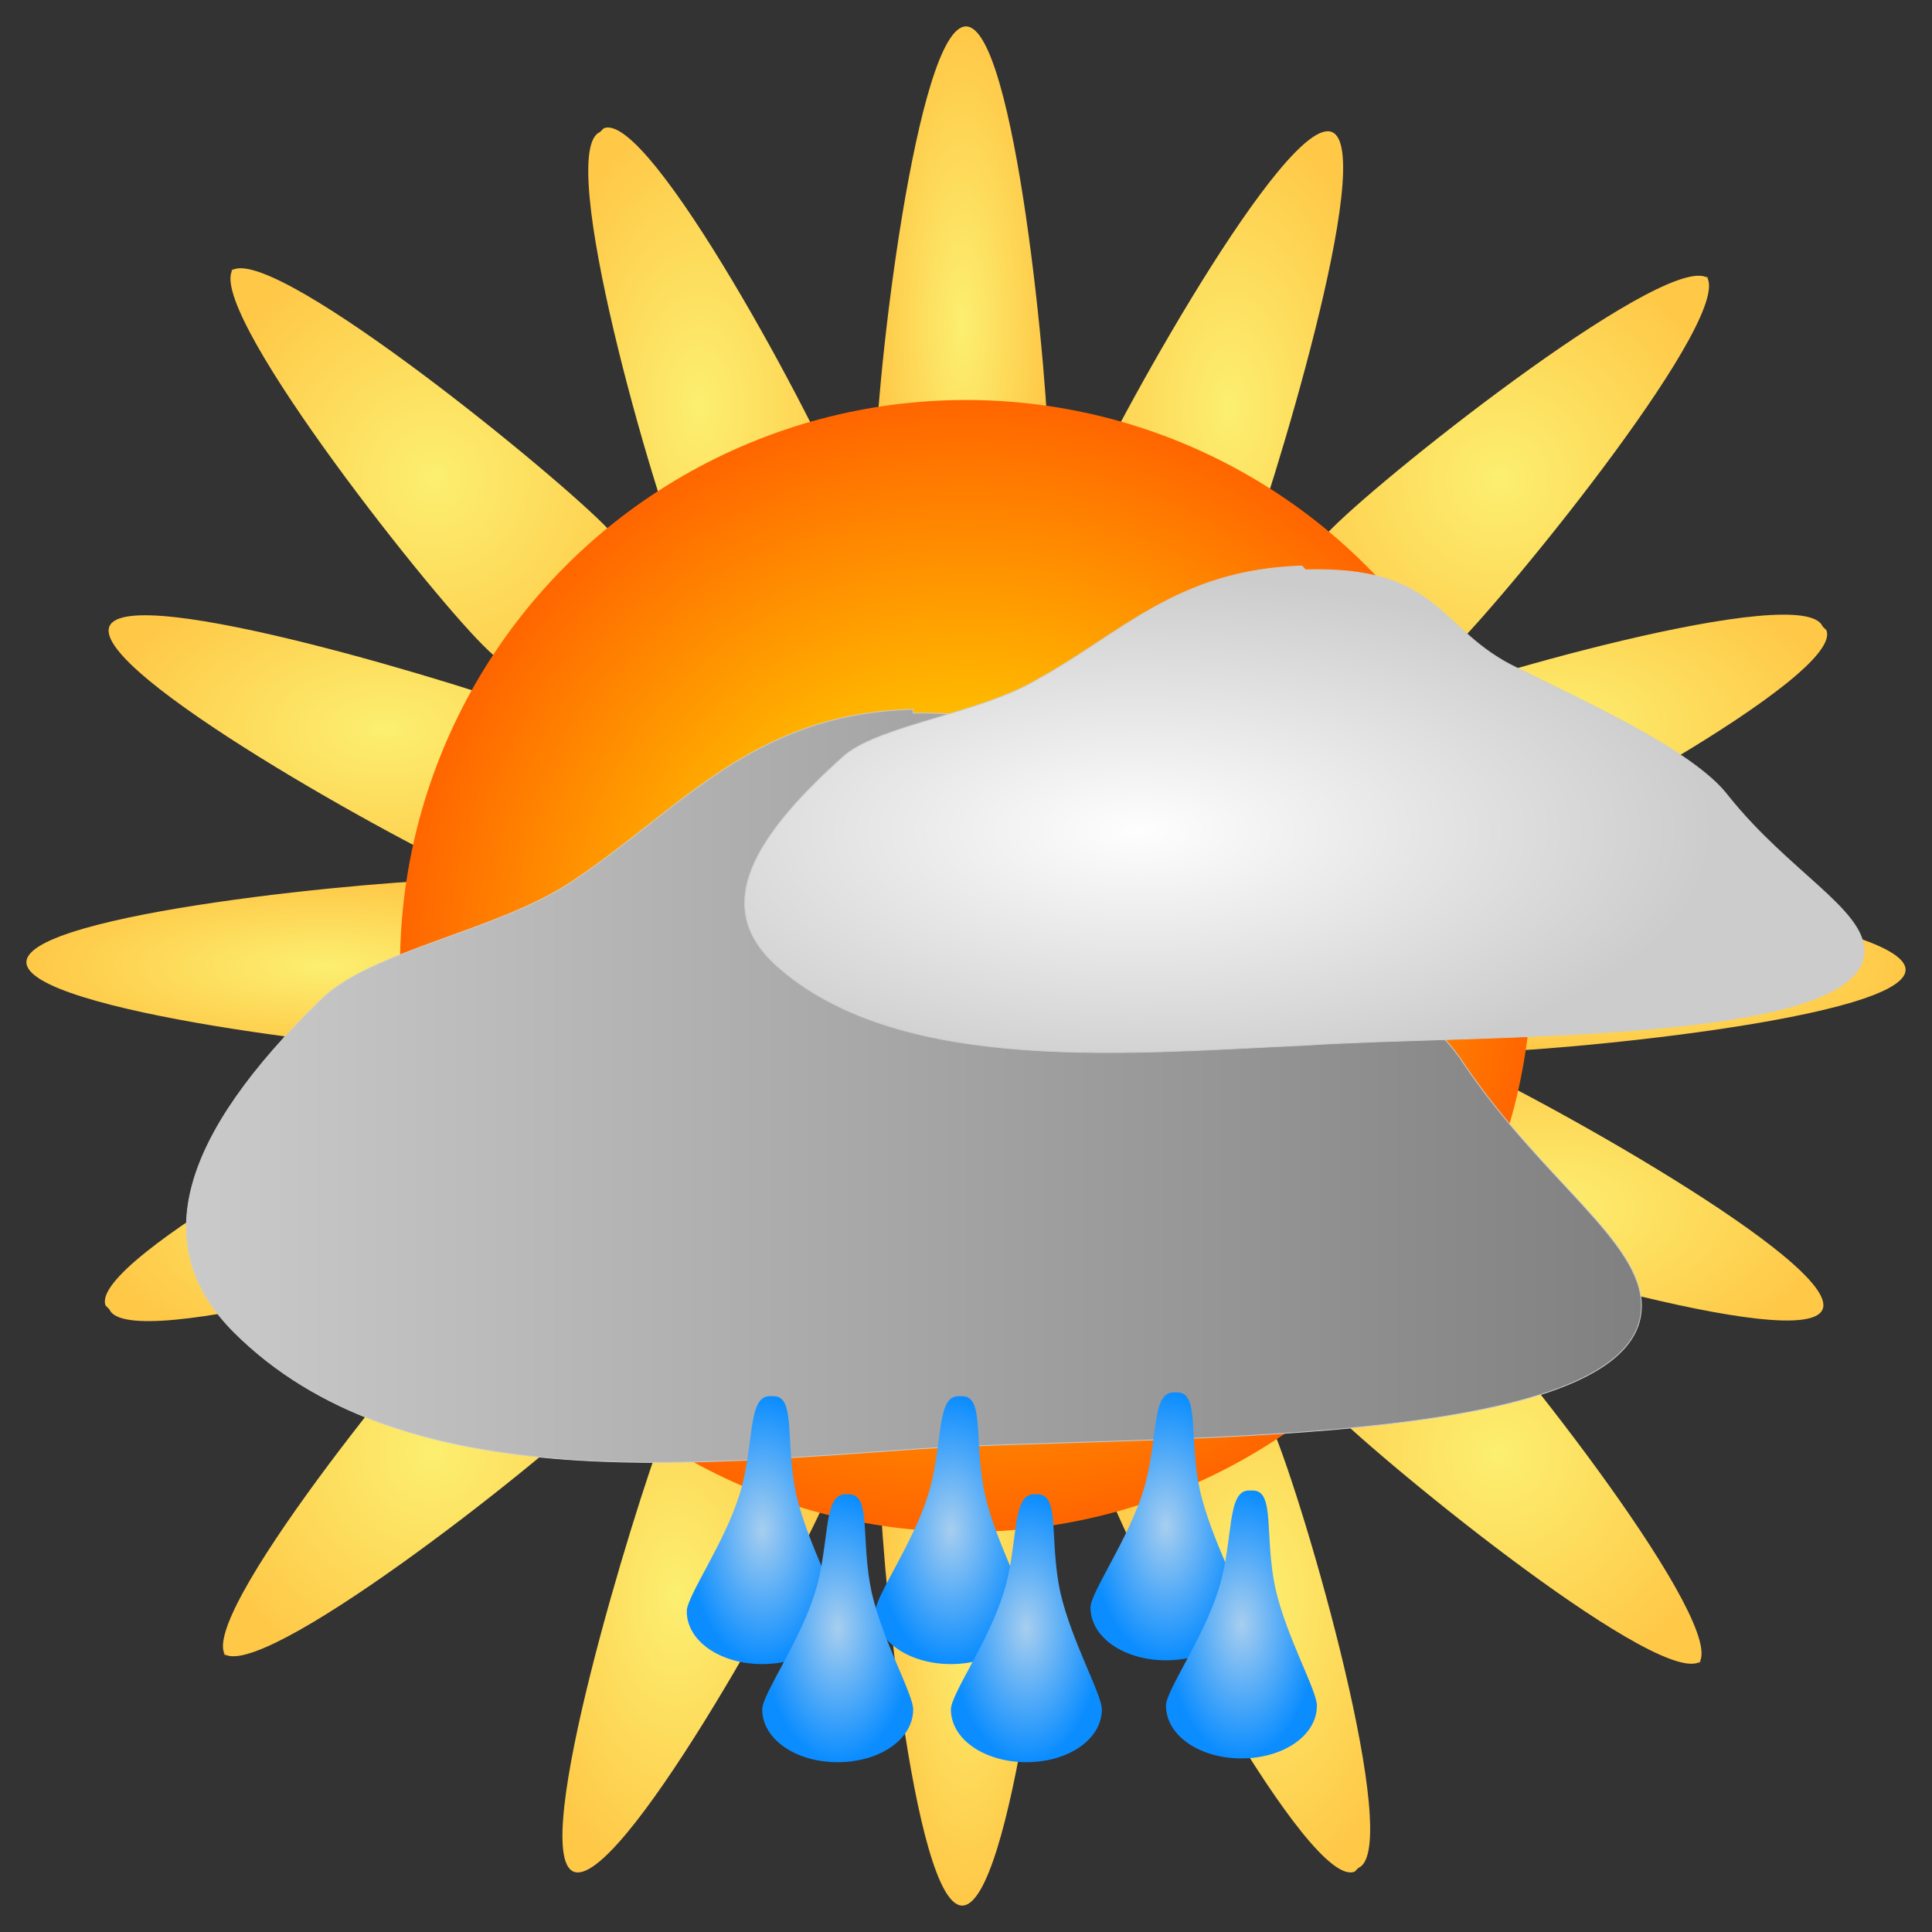 <?xml version="1.0" encoding="UTF-8"?>
<!DOCTYPE svg PUBLIC "-//W3C//DTD SVG 1.1//EN" "http://www.w3.org/Graphics/SVG/1.1/DTD/svg11.dtd">
<!-- Creator: CorelDRAW X6 -->
<svg xmlns="http://www.w3.org/2000/svg" xml:space="preserve" width="512px" height="512px" version="1.1" style="shape-rendering:geometricPrecision; text-rendering:geometricPrecision; image-rendering:optimizeQuality; fill-rule:evenodd; clip-rule:evenodd"
viewBox="0 0 512 512"
 xmlns:xlink="http://www.w3.org/1999/xlink">
 <rect x="0" y="0" width="512" height="512" fill="#333333" stroke="none"/>
 <defs>
  <style type="text/css">
   <![CDATA[
    .str0 {stroke:#CCCCCC;stroke-width:0.216}
    .fil17 {fill:url(#id0)}
    .fil5 {fill:url(#id1)}
    .fil10 {fill:url(#id2)}
    .fil2 {fill:url(#id3)}
    .fil12 {fill:url(#id4)}
    .fil0 {fill:url(#id5)}
    .fil9 {fill:url(#id6)}
    .fil7 {fill:url(#id7)}
    .fil18 {fill:url(#id8)}
    .fil19 {fill:url(#id9)}
    .fil16 {fill:url(#id10)}
    .fil15 {fill:url(#id11)}
    .fil4 {fill:url(#id12)}
    .fil11 {fill:url(#id13)}
    .fil3 {fill:url(#id14)}
    .fil13 {fill:url(#id15)}
    .fil1 {fill:url(#id16)}
    .fil8 {fill:url(#id17)}
    .fil6 {fill:url(#id18)}
    .fil14 {fill:url(#id19)}
   ]]>
  </style>
  <linearGradient id="id0" gradientUnits="userSpaceOnUse" x1="40.078" y1="292.742" x2="435.486" y2="292.742">
   <stop offset="0" style="stop-color:#CCCCCC"/>
   <stop offset="1" style="stop-color:gray"/>
  </linearGradient>
  <radialGradient id="id1" gradientUnits="objectBoundingBox" cx="56%" cy="50%" r="50%" fx="56%" fy="50%">
   <stop offset="0" style="stop-color:#FCEF70"/>
   <stop offset="1" style="stop-color:#FFC847"/>
  </radialGradient>
  <radialGradient id="id2" gradientUnits="objectBoundingBox" xlink:href="#id1" cx="52%" cy="51%" r="50%" fx="52%" fy="51%">
  </radialGradient>
  <radialGradient id="id3" gradientUnits="objectBoundingBox" xlink:href="#id1" cx="50%" cy="55%" r="50%" fx="50%" fy="55%">
  </radialGradient>
  <radialGradient id="id4" gradientUnits="objectBoundingBox" xlink:href="#id1" cx="50%" cy="50%" r="50%" fx="50%" fy="50%">
  </radialGradient>
  <radialGradient id="id5" gradientUnits="objectBoundingBox" xlink:href="#id1" cx="50%" cy="44%" r="50%" fx="50%" fy="44%">
  </radialGradient>
  <radialGradient id="id6" gradientUnits="objectBoundingBox" xlink:href="#id1" cx="51%" cy="48%" r="50%" fx="51%" fy="48%">
  </radialGradient>
  <radialGradient id="id7" gradientUnits="objectBoundingBox" xlink:href="#id1" cx="55%" cy="50%" r="50%" fx="55%" fy="50%">
  </radialGradient>
  <radialGradient id="id8" gradientUnits="objectBoundingBox" cx="37%" cy="52%" r="50%" fx="37%" fy="52%">
   <stop offset="0" style="stop-color:#FEFEFE"/>
   <stop offset="1" style="stop-color:#CCCCCC"/>
  </radialGradient>
  <radialGradient id="id9" gradientUnits="objectBoundingBox" cx="50%" cy="50%" r="50%" fx="50%" fy="50%">
   <stop offset="0" style="stop-color:#A7CEEF"/>
   <stop offset="1" style="stop-color:#0B8DFF"/>
  </radialGradient>
  <radialGradient id="id10" gradientUnits="objectBoundingBox" cx="50%" cy="50%" r="50%" fx="50%" fy="50%">
   <stop offset="0" style="stop-color:yellow"/>
   <stop offset="1" style="stop-color:#FF6600"/>
  </radialGradient>
  <radialGradient id="id11" gradientUnits="objectBoundingBox" xlink:href="#id1" cx="50%" cy="50%" r="50%" fx="50%" fy="50%">
  </radialGradient>
  <radialGradient id="id12" gradientUnits="objectBoundingBox" xlink:href="#id1" cx="44%" cy="50%" r="50%" fx="44%" fy="50%">
  </radialGradient>
  <radialGradient id="id13" gradientUnits="objectBoundingBox" xlink:href="#id1" cx="48%" cy="49%" r="50%" fx="48%" fy="49%">
  </radialGradient>
  <radialGradient id="id14" gradientUnits="objectBoundingBox" xlink:href="#id1" cx="50%" cy="45%" r="50%" fx="50%" fy="45%">
  </radialGradient>
  <radialGradient id="id15" gradientUnits="objectBoundingBox" xlink:href="#id1" cx="50%" cy="50%" r="50%" fx="50%" fy="50%">
  </radialGradient>
  <radialGradient id="id16" gradientUnits="objectBoundingBox" xlink:href="#id1" cx="50%" cy="56%" r="50%" fx="50%" fy="56%">
  </radialGradient>
  <radialGradient id="id17" gradientUnits="objectBoundingBox" xlink:href="#id1" cx="49%" cy="52%" r="50%" fx="49%" fy="52%">
  </radialGradient>
  <radialGradient id="id18" gradientUnits="objectBoundingBox" xlink:href="#id1" cx="45%" cy="50%" r="50%" fx="45%" fy="50%">
  </radialGradient>
  <radialGradient id="id19" gradientUnits="objectBoundingBox" xlink:href="#id1" cx="50%" cy="50%" r="50%" fx="50%" fy="50%">
  </radialGradient>
 </defs>
 <g id="Layer_x0020_1">
  <g id="_929469776">
   <path class="fil0" d="M484 167c5,12 -79,57 -100,65 -21,9 -42,6 -47,-6 -5,-12 8,-28 29,-37 21,-9 112,-35 117,-23z"/>
   <path class="fil1" d="M28 346c-5,-12 79,-57 100,-65 21,-9 42,-6 47,6 5,12 -8,28 -29,37 -21,9 -112,35 -117,23z"/>
   <path class="fil2" d="M483 347c-5,12 -96,-16 -117,-24 -21,-9 -34,-25 -29,-37 5,-12 26,-14 47,-6 21,9 104,55 99,67z"/>
   <path class="fil3" d="M29 166c5,-12 96,16 117,24 21,9 34,25 29,37 -5,12 -26,14 -47,6 -21,-9 -104,-55 -99,-67z"/>
   <path class="fil4" d="M160 34c12,-5 57,79 65,100 9,21 6,42 -6,47 -12,5 -28,-8 -37,-29 -9,-21 -35,-112 -23,-117z"/>
   <path class="fil5" d="M359 496c-12,5 -57,-79 -65,-100 -9,-21 -6,-42 6,-47 12,-5 28,8 37,29 9,21 35,112 23,117z"/>
   <path class="fil6" d="M152 496c-12,-5 16,-96 24,-117 9,-21 25,-34 37,-29 12,5 14,26 6,47 -9,21 -55,104 -67,99z"/>
   <path class="fil7" d="M353 35c12,5 -16,96 -24,117 -9,21 -25,34 -37,29 -12,-5 -14,-26 -6,-47 9,-21 55,-104 67,-99z"/>
   <path class="fil8" d="M60 439c-9,-9 51,-83 67,-99 16,-16 36,-22 45,-13 9,9 3,29 -13,45 -16,16 -91,75 -100,66z"/>
   <path class="fil9" d="M452 73c9,9 -51,83 -67,99 -16,16 -36,22 -45,13 -9,-9 -3,-29 13,-45 16,-16 91,-75 100,-66z"/>
   <path class="fil10" d="M451 440c-9,9 -83,-51 -99,-67 -16,-16 -22,-36 -13,-45 9,-9 29,-3 45,13 16,16 75,91 66,100z"/>
   <path class="fil11" d="M61 72c9,-9 83,51 99,67 16,16 22,36 13,45 -9,9 -29,3 -45,-13 -16,-16 -75,-91 -66,-100z"/>
   <path class="fil12" d="M505 257c0,13 -95,22 -117,22 -23,0 -41,-10 -41,-23 0,-13 18,-23 41,-23 23,0 117,11 117,24z"/>
   <path class="fil13" d="M7 255c0,-13 95,-22 117,-22 23,0 41,10 41,23 0,13 -18,23 -41,23 -23,0 -117,-11 -117,-24z"/>
   <path class="fil14" d="M255 505c-13,0 -22,-95 -22,-117 0,-23 10,-41 23,-41 13,0 23,18 23,41 0,23 -11,117 -24,117z"/>
   <path class="fil15" d="M256 7c13,0 22,95 22,117 0,23 -10,41 -23,41 -13,0 -23,-18 -23,-41 0,-23 11,-117 24,-117z"/>
   <circle id="SunCore" class="fil16" cx="256" cy="256" r="150"/>
  </g>
  <path class="fil17 str0" d="M242 189c46,-1 45,24 73,41 24,14 61,33 73,52 21,31 47,47 47,64 0,39 -133,34 -192,38 -59,4 -137,13 -181,-31 -23,-23 -14,-52 23,-88 13,-13 46,-18 66,-31 29,-19 48,-45 91,-46z"/>
  <path class="fil18 str0" d="M346 151c36,-1 35,16 56,26 18,9 47,22 56,34 16,20 36,30 36,41 0,25 -103,22 -148,25 -45,2 -106,8 -139,-20 -18,-15 -10,-33 17,-57 10,-8 36,-11 51,-20 22,-12 37,-29 70,-30z"/>
  <g id="_929468016">
   <path class="fil19" d="M255 370c6,0 3,12 6,26 3,13 11,27 11,31 0,8 -9,14 -20,14 -11,0 -20,-6 -20,-14 0,-4 10,-18 14,-31 4,-13 2,-26 8,-26z"/>
   <path class="fil19" d="M205 370c6,0 3,12 6,26 3,13 11,27 11,31 0,8 -9,14 -20,14 -11,0 -20,-6 -20,-14 0,-4 10,-18 14,-31 4,-13 2,-26 8,-26z"/>
   <path class="fil19" d="M312 369c6,0 3,12 6,26 3,13 11,27 11,31 0,8 -9,14 -20,14 -11,0 -20,-6 -20,-14 0,-4 10,-18 14,-31 4,-13 2,-26 8,-26z"/>
  </g>
  <g id="_929468336">
   <path class="fil19" d="M275 396c6,0 3,12 6,26 3,13 11,27 11,31 0,8 -9,14 -20,14 -11,0 -20,-6 -20,-14 0,-4 10,-18 14,-31 4,-13 2,-26 8,-26z"/>
   <path class="fil19" d="M225 396c6,0 3,12 6,26 3,13 11,27 11,31 0,8 -9,14 -20,14 -11,0 -20,-6 -20,-14 0,-4 10,-18 14,-31 4,-13 2,-26 8,-26z"/>
   <path class="fil19" d="M332 395c6,0 3,12 6,26 3,13 11,27 11,31 0,8 -9,14 -20,14 -11,0 -20,-6 -20,-14 0,-4 10,-18 14,-31 4,-13 2,-26 8,-26z"/>
  </g>
 </g>
</svg>
